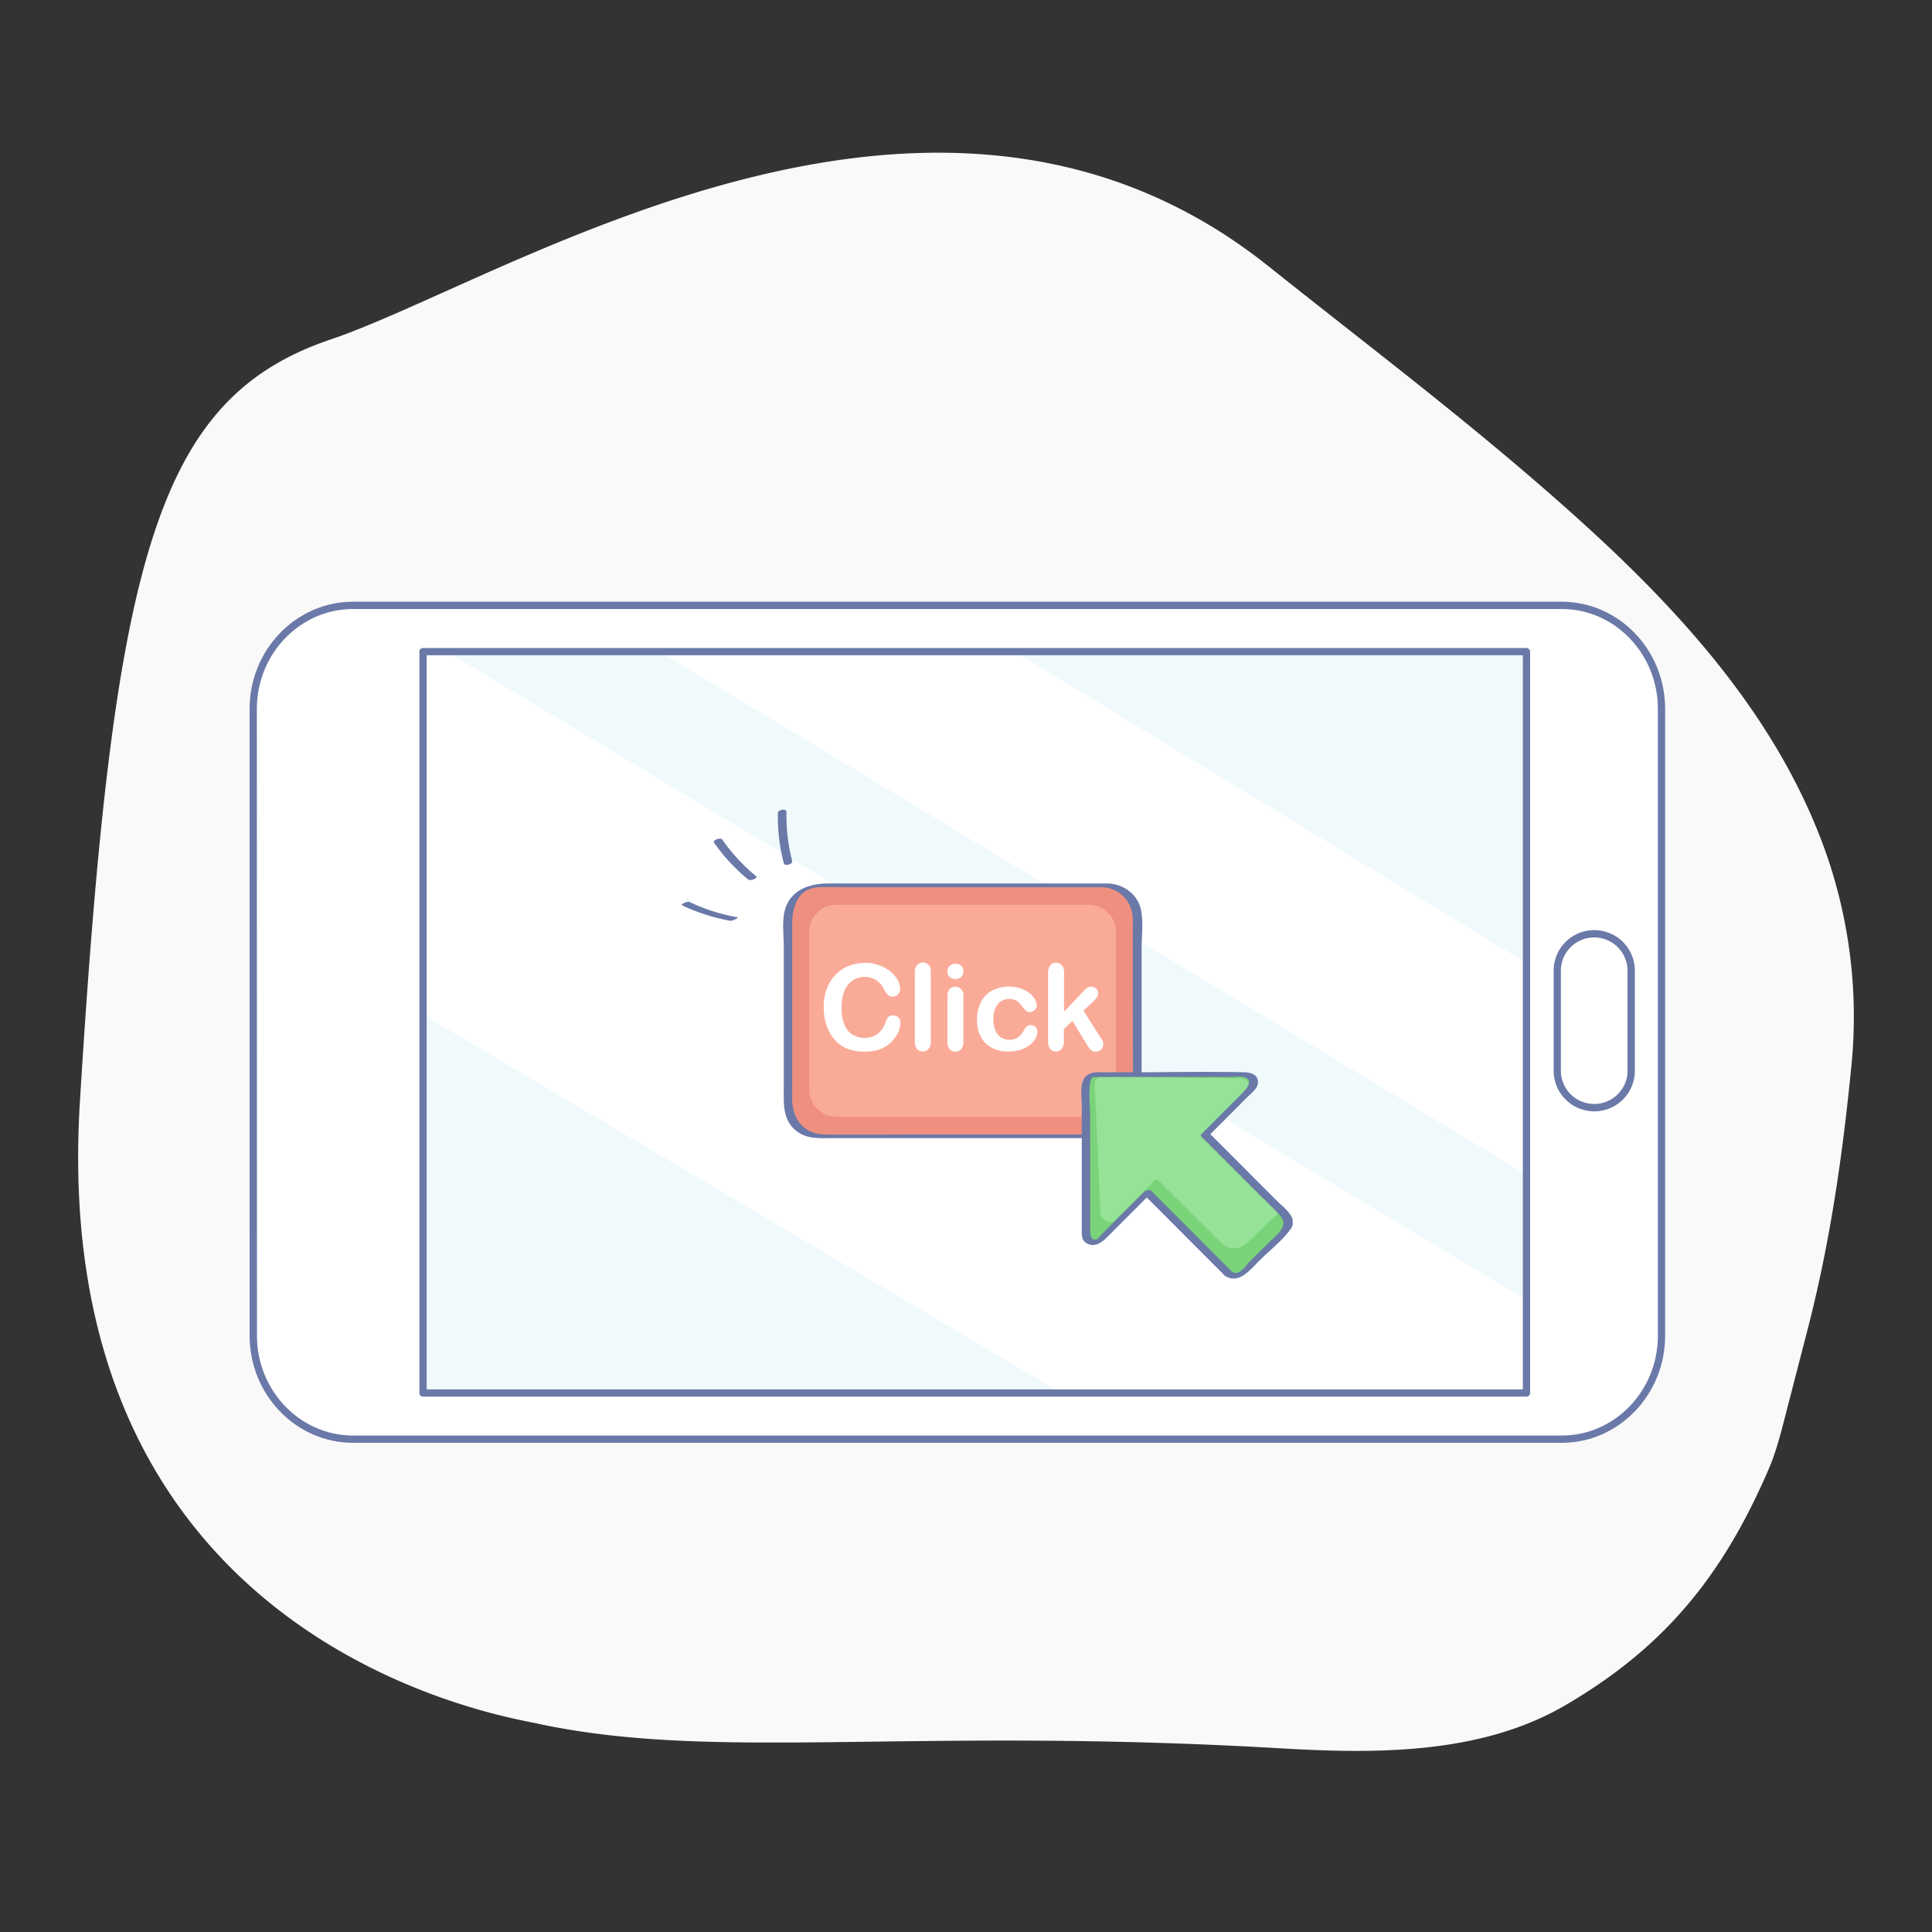 <svg xmlns="http://www.w3.org/2000/svg" width="136" height="136" fill="none" viewBox="0 0 136 136"><rect x="0" y="0" width="136" height="136" fill="#333333" stroke="none"/><path fill="#F9F9F9" d="M37.739 121.31c-2.648-.572-34.458-5.729-32.114-43.76 2.344-38.031 5.281-49.469 17.649-53.654C35.64 19.711 65.7-.087 89.29 18.74c6.125 4.887 12.364 9.616 18.325 14.731 8.19 7.03 16.612 15.146 20.635 25.78A34.866 34.866 0 0 1 130.329 75c-.617 6.276-1.484 12.375-3.064 18.5l-1.614 6.25c-.322 1.25-.647 2.508-1.156 3.685-3.271 7.588-7.398 12.566-14.311 16.606-6 3.5-13.435 3.414-20.063 3.028-26.354-1.536-39.794.964-52.382-1.759"/><path fill="#fff" d="M17.83 49.9v44.125c0 4.023 3.146 7.285 7.03 7.285h85.076c3.875 0 7.022-3.26 7.022-7.285V49.9c0-4.023-3.143-7.285-7.022-7.285H24.855c-3.88.002-7.025 3.26-7.025 7.285"/><path fill="#6A79A8" d="M117.215 49.9v44.124c0 4.156-3.266 7.541-7.279 7.541H24.855c-4.015 0-7.285-3.382-7.285-7.54V49.898c0-4.156 3.265-7.541 7.285-7.541h85.081c4.013.002 7.279 3.385 7.279 7.541M18.09 94.023c0 3.875 3.036 7.03 6.774 7.03h85.072c3.731 0 6.768-3.152 6.768-7.03V49.9c0-3.875-3.037-7.03-6.768-7.03H24.855c-3.733 0-6.774 3.154-6.774 7.03z"/><g clip-path="url(#a)"><path fill="#fff" d="m117.208 94.266.459-43.523c.046-4.278-8.57-7.625-19.167-7.47l-61.581.912c-10.021.148-18.054 3.609-18.01 7.725l.396 41.893c.04 4.04 8.043 7.375 17.95 7.446l60.86.465c10.465.081 19.048-3.251 19.093-7.448"/><path fill="#F0F9FC" d="m67.884 43.727 49.539 30.125.244-23.103c.046-4.277-8.57-7.625-19.167-7.468zm12.77 57.854L19.035 65.058l.272 28.74c.039 4.04 8.043 7.375 17.95 7.446zM29.827 44.886l86.307 51.84c.677-.767 1.066-1.595 1.074-2.46l.061-5.652-73.795-44.525-6.55.096a41.353 41.353 0 0 0-7.097.701"/></g><path fill="#6A79A8" d="M107.71 45.868v52.193a.25.25 0 0 1-.25.25H29.78a.25.25 0 0 1-.257-.25V45.868a.251.251 0 0 1 .257-.25h77.673a.252.252 0 0 1 .237.153.25.25 0 0 1 .02.097m-.512 51.937v-51.68H30.035v51.68zm7.886-29.411v6.916a2.864 2.864 0 0 1-1.707 2.68 2.862 2.862 0 0 1-3.768-1.466 2.878 2.878 0 0 1-.242-1.089v-7.041a2.864 2.864 0 0 1 1.707-2.68 2.862 2.862 0 0 1 3.128.552 2.878 2.878 0 0 1 .882 2.128m-5.209 6.916a2.356 2.356 0 0 0 .648 1.676 2.35 2.35 0 0 0 3.846-.672c.125-.282.192-.586.2-.894v-7.026a2.357 2.357 0 0 0-.649-1.676 2.346 2.346 0 0 0-4.045 1.566v.11z"/><g clip-path="url(#b)"><path fill="#EF8F7F" d="M57.745 62.315h20.031a2.27 2.27 0 0 1 2.27 2.272v13.117a2.27 2.27 0 0 1-2.27 2.272H57.745a2.27 2.27 0 0 1-2.27-2.272V64.6a2.272 2.272 0 0 1 2.27-2.285"/><path fill="#F9AB98" d="M58.88 63.691h17.76c1.06 0 1.917.859 1.917 1.92v11.084c0 1.06-.858 1.918-1.917 1.918H58.88a1.917 1.917 0 0 1-1.916-1.918V65.61c-.013-1.06.857-1.919 1.916-1.919"/><path fill="#6A79A8" d="M77.965 62.189H58.3c-1.222 0-2.496.391-2.975 1.641-.315.82-.151 1.944-.151 2.803v9.885c0 1.136-.114 2.335.92 3.118.744.568 1.626.48 2.496.48h18.128c.883 0 1.752.037 2.534-.48 1.122-.732 1.11-1.881 1.11-3.055v-9.822c0-.871.138-1.881-.051-2.74-.252-1.11-1.248-1.792-2.345-1.83-.139 0-.693.252-.39.265 1.235.05 2.13 1.01 2.168 2.235.012.252 0 .505 0 .77v4.166c0 2.689.025 5.39 0 8.08-.013.984-.593 2.044-1.677 2.158a3.89 3.89 0 0 1-.542 0h-12.86c-2.206 0-4.424.025-6.63 0-1.437-.013-2.257-1.11-2.27-2.462V65.03c0-1.211.416-2.512 1.879-2.575.769-.025 1.55 0 2.332 0h17.598c.139 0 .694-.265.391-.265"/><path fill="#fff" d="M63.38 72.011c0 .215-.05.43-.139.631-.113.24-.265.467-.441.657a2.522 2.522 0 0 1-.782.53 2.79 2.79 0 0 1-1.11.202c-.289 0-.579-.025-.869-.089a2.495 2.495 0 0 1-.718-.277 2.564 2.564 0 0 1-.996-1.136 3.15 3.15 0 0 1-.253-.758 3.859 3.859 0 0 1-.088-.846 3.632 3.632 0 0 1 .215-1.313 2.726 2.726 0 0 1 1.537-1.616 3.177 3.177 0 0 1 1.135-.214c.454-.013.895.088 1.311.29.353.164.656.417.883.72.189.227.29.517.302.82 0 .14-.05.278-.151.38a.49.49 0 0 1-.353.163.461.461 0 0 1-.353-.113c-.1-.114-.19-.24-.265-.38a1.812 1.812 0 0 0-.567-.668 1.487 1.487 0 0 0-.794-.228 1.463 1.463 0 0 0-1.198.569c-.302.378-.441.921-.441 1.628-.013.404.05.796.202 1.174.113.29.302.53.567.695.252.151.555.24.844.227.316.012.63-.076.896-.265.252-.19.453-.467.554-.77.038-.14.114-.278.19-.392a.42.42 0 0 1 .378-.151c.138 0 .277.05.378.151.088.101.138.24.126.379m1.02 1.325v-4.885a.76.76 0 0 1 .152-.518.58.58 0 0 1 .82-.013.701.701 0 0 1 .15.518v4.886a.71.71 0 0 1-.163.517.551.551 0 0 1-.416.177.543.543 0 0 1-.403-.177.872.872 0 0 1-.14-.505m2.863-4.418a.651.651 0 0 1-.404-.14.55.55 0 0 1 0-.794.594.594 0 0 1 .404-.152c.138 0 .277.05.39.139a.492.492 0 0 1 .164.404.492.492 0 0 1-.164.404.642.642 0 0 1-.39.139m.554 1.161v3.257a.771.771 0 0 1-.164.518.543.543 0 0 1-.403.177.543.543 0 0 1-.403-.177.728.728 0 0 1-.152-.505v-3.22a.729.729 0 0 1 .152-.504.49.49 0 0 1 .403-.164.53.53 0 0 1 .403.164.581.581 0 0 1 .164.454m5.206 2.551c0 .163-.05.315-.126.454-.1.176-.227.328-.378.454a2.05 2.05 0 0 1-.656.354c-.29.088-.58.126-.882.126-.693 0-1.235-.202-1.626-.606-.39-.404-.58-.947-.58-1.629a2.697 2.697 0 0 1 .265-1.224c.164-.341.44-.631.781-.82a2.663 2.663 0 0 1 2.017-.165c.227.076.429.19.618.328.151.114.29.266.39.43.076.126.127.277.14.429 0 .126-.05.252-.152.34a.549.549 0 0 1-.365.14.352.352 0 0 1-.227-.076 1.823 1.823 0 0 1-.215-.228 1.893 1.893 0 0 0-.428-.467 1.063 1.063 0 0 0-1.374.228c-.202.265-.303.618-.303 1.073 0 .202.025.391.076.58.05.165.126.316.227.455.1.126.214.215.353.29a1.168 1.168 0 0 0 1.046-.05 1.41 1.41 0 0 0 .429-.48.871.871 0 0 1 .227-.303.36.36 0 0 1 .29-.1.45.45 0 0 1 .453.466m3.467.871-.996-1.64-.605.58v.896a.718.718 0 0 1-.164.505.516.516 0 0 1-.39.177.466.466 0 0 1-.404-.177.761.761 0 0 1-.151-.517v-4.798a.979.979 0 0 1 .138-.568.485.485 0 0 1 .416-.19.527.527 0 0 1 .416.178c.114.151.164.34.152.53v2.74l1.26-1.326a2.99 2.99 0 0 1 .353-.341.502.502 0 0 1 .303-.088c.126 0 .252.038.353.139a.488.488 0 0 1 .138.34c0 .164-.15.38-.453.657l-.593.543 1.16 1.817.19.303c.037.064.05.127.05.203a.523.523 0 0 1-.543.568.425.425 0 0 1-.315-.114 1.398 1.398 0 0 1-.315-.417"/><path fill="#79D379" d="m86.31 89.508-5.546-5.555-3.316 3.333a.593.593 0 0 1-1.008-.416V76.252c0-.328.265-.605.605-.605h10.602c.328 0 .592.265.592.593a.552.552 0 0 1-.176.416l-3.215 3.22 5.547 5.554a.9.9 0 0 1 0 1.275l-2.811 2.803a.897.897 0 0 1-1.273 0"/><path fill="#96E296" d="m85.958 87.488-4.4-4.38c-.088-.089-.227-.089-.303 0l-2.76 2.777c-.328.328-1.021-.038-1.034-.505l-.403-9.052c0-.29.226-.53.516-.53h.013l9.442.1c.97 0 1.097.455.517 1.036l-2.824 2.84 5.459 5.442-2.408 2.285a1.288 1.288 0 0 1-1.815-.013"/><path fill="#6A79A8" d="m86.701 89.495-5.647-5.656c-.126-.126-.416-.037-.53.076l-2.395 2.399-.592.593c-.076.076-.227.29-.328.328-.492.152-.467-.48-.467-.782v-7.676c0-.82-.126-1.742 0-2.563.063-.404.177-.404.492-.404h9.329c.29 0 .655-.05.933 0 .945.19.088 1.01-.215 1.313l-2.698 2.702c-.037.038-.1.114-.037.164l3.782 3.787c.58.581 1.197 1.15 1.764 1.768.694.77-.214 1.376-.756 1.906l-1.412 1.401c-.265.29-.731 1.035-1.223.644-.163-.126-.73.101-.567.24 1.009.795 1.878-.366 2.534-1.01.706-.707 1.576-1.376 2.168-2.184.593-.808-.428-1.49-.933-1.995l-2.81-2.815-1.955-1.957c-.012.05-.025.114-.038.165l2.698-2.702c.278-.278.744-.606.757-1.035.012-.543-.48-.707-.933-.72-2.748-.063-5.522 0-8.27 0H77.7c-.29 0-.606-.025-.883.063-.933.29-.668 1.54-.668 2.298v8.648c0 .403-.05.808.365 1.035.568.315 1.085-.089 1.463-.48l3.05-3.055-.529.076 5.648 5.655c.138.165.706-.063.554-.227M50.27 59.323a12.95 12.95 0 0 0 2.395 2.588c.163.127.718-.1.567-.227a12.984 12.984 0 0 1-2.395-2.588c-.114-.164-.706.038-.568.227m-2.231 4.419a13.69 13.69 0 0 0 3.353 1.073c.151.025.681-.215.492-.252a13 13 0 0 1-3.353-1.074c-.127-.063-.681.165-.492.253m7.727-3.132a12.857 12.857 0 0 1-.403-3.458c0-.265-.605-.152-.605.063-.025 1.2.113 2.386.416 3.547.038.24.655.076.592-.151"/></g><defs><clipPath id="a"><path fill="#fff" d="M30 46h77.5v52H30z"/></clipPath><clipPath id="b"><path fill="#fff" d="M48 57h43v33H48z"/></clipPath></defs></svg>